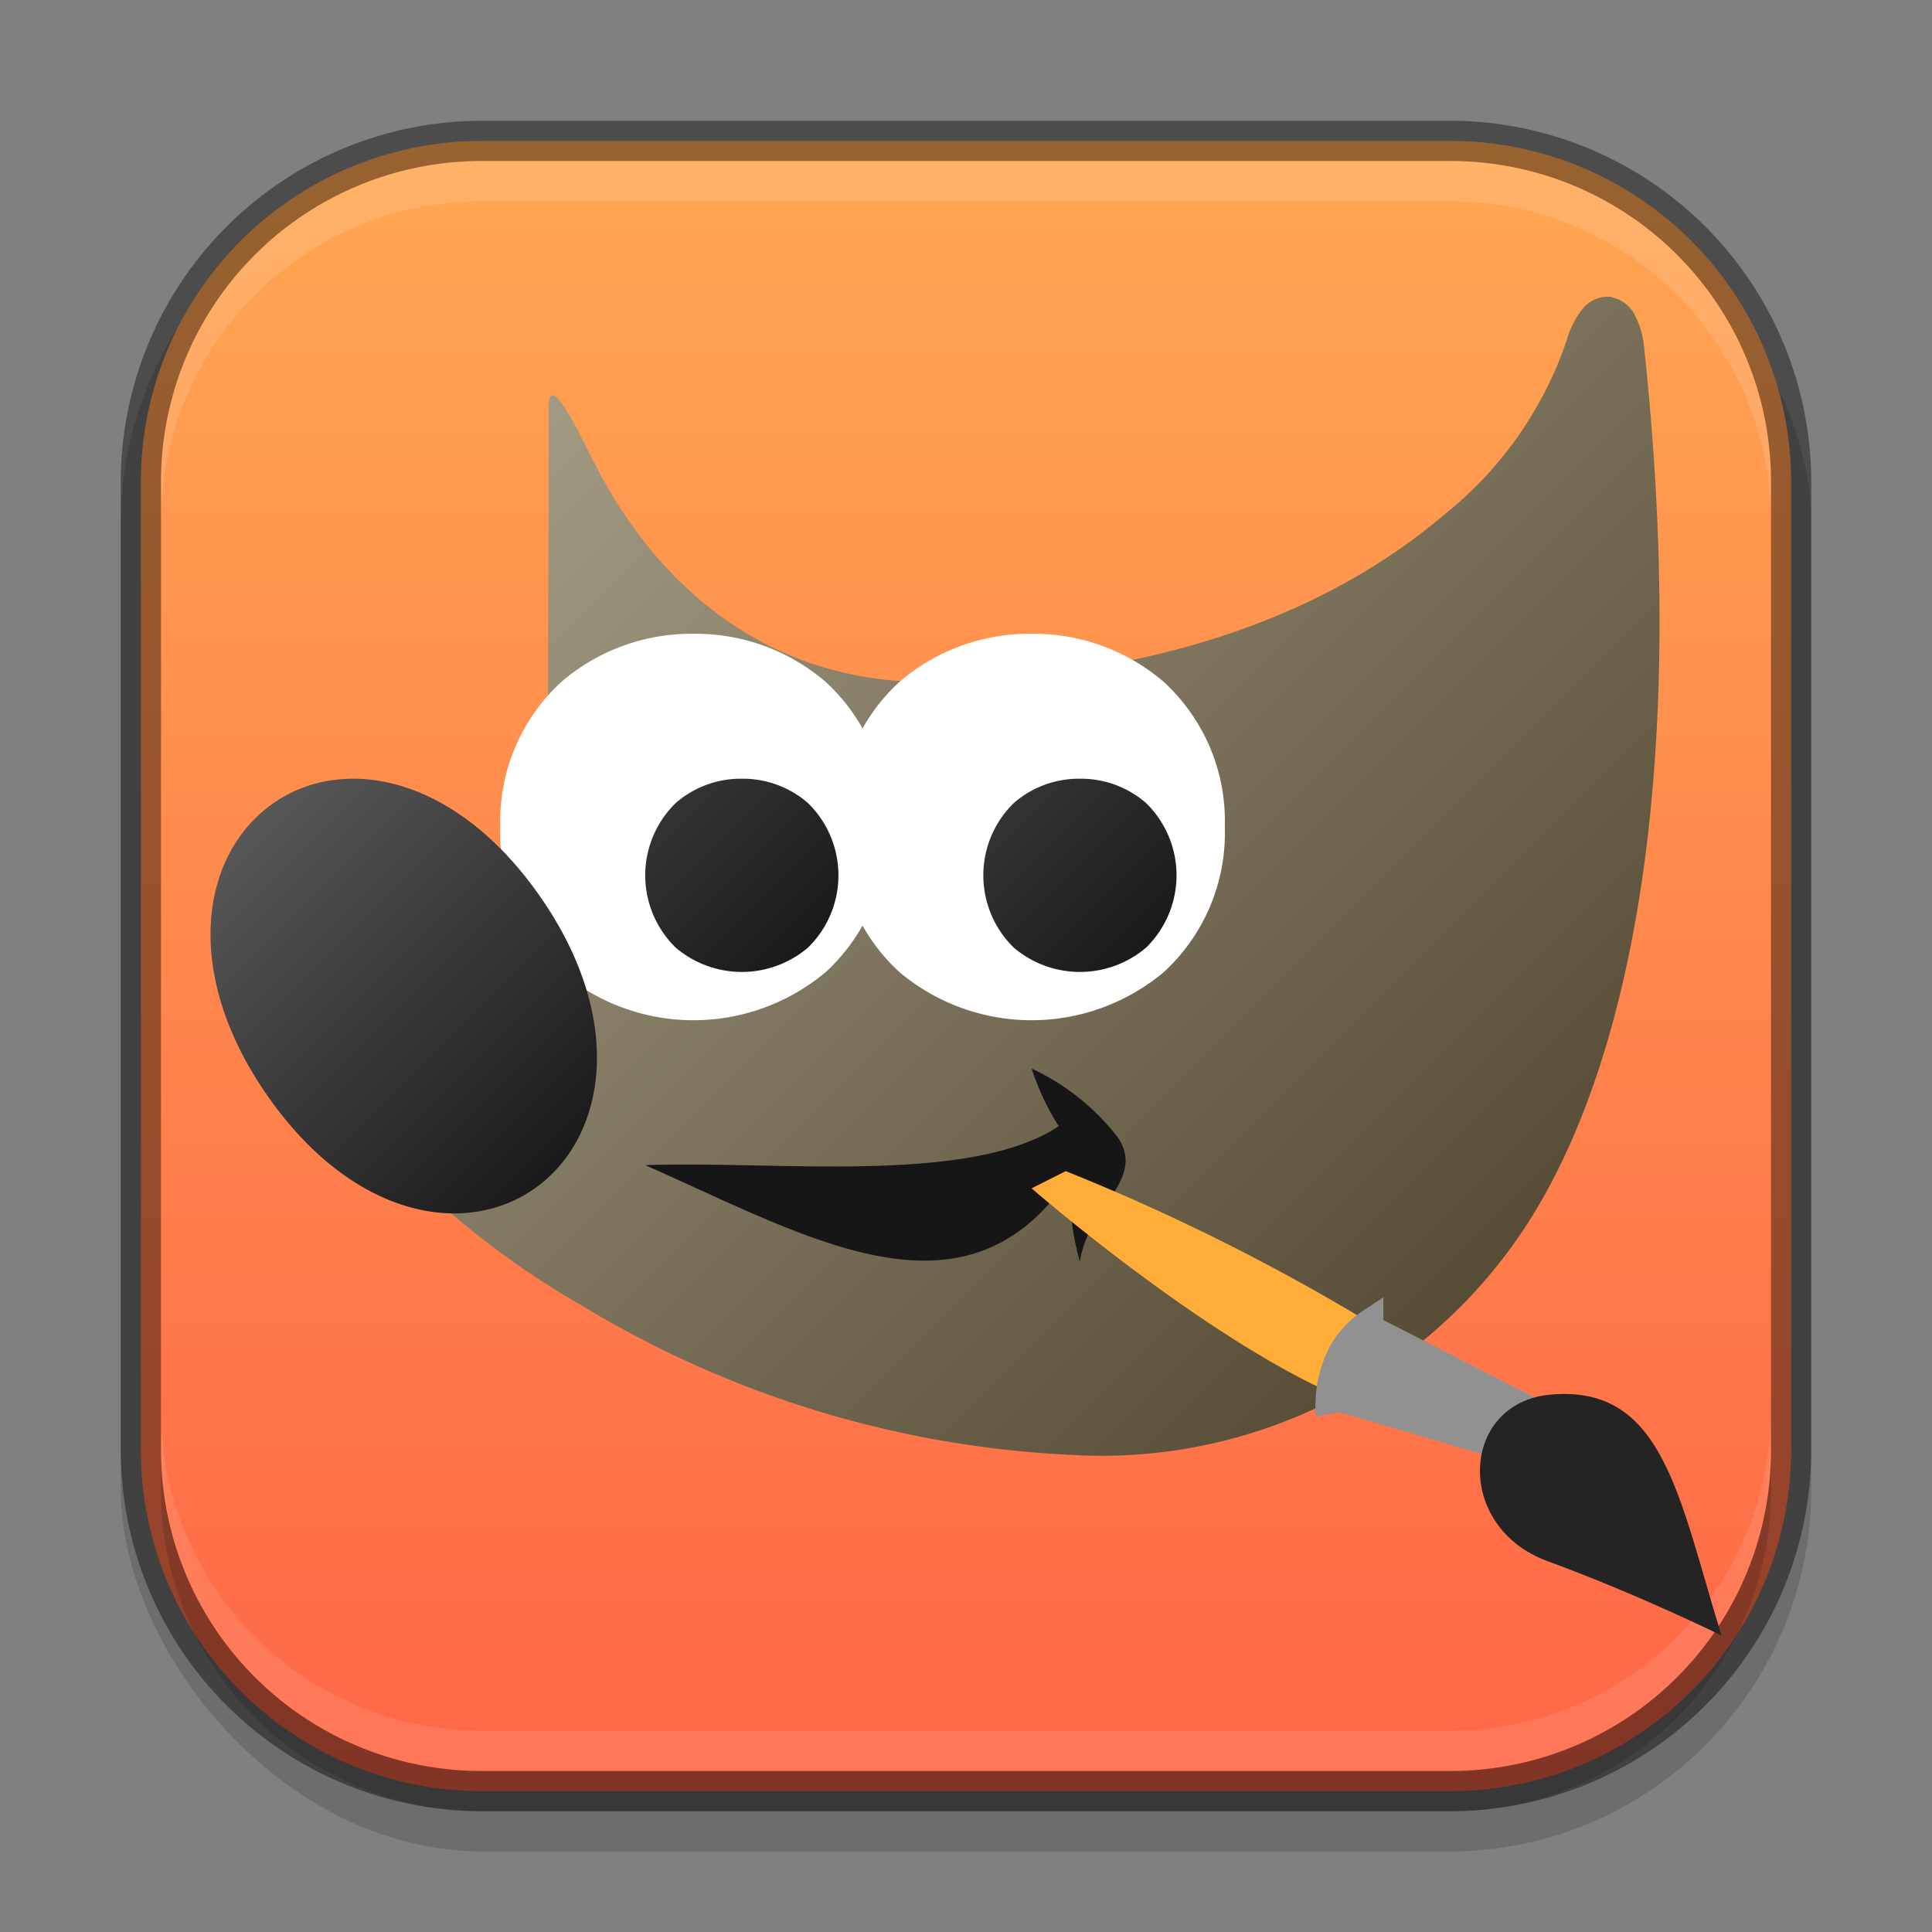 <svg id="Camada_1" data-name="Camada 1" xmlns="http://www.w3.org/2000/svg" xmlns:xlink="http://www.w3.org/1999/xlink" width="48px" height="48px" viewBox="0 0 48 48"><rect x="0" y="0" width="48" height="48" fill="#808080" stroke="none"/><defs><style>.cls-1,.cls-3,.cls-4,.cls-5,.cls-6{isolation:isolate;}.cls-1{opacity:0.15;}.cls-2{fill:url(#Gradiente_sem_nome_194);}.cls-3,.cls-5,.cls-8{fill:#fff;}.cls-3,.cls-4{opacity:0.13;}.cls-5{opacity:0.1;}.cls-6{opacity:0.41;}.cls-10,.cls-11,.cls-12,.cls-7,.cls-8,.cls-9{fill-rule:evenodd;}.cls-7{fill:url(#Gradiente_sem_nome_6);}.cls-9{fill:url(#Gradiente_sem_nome_2);}.cls-10{fill:#161616;}.cls-11{fill:url(#Gradiente_sem_nome_5);}.cls-12{fill:url(#Gradiente_sem_nome_2-2);}.cls-13{fill:#ffac38;}.cls-14{fill:#919191;}.cls-15{fill:#242424;}</style><linearGradient id="Gradiente_sem_nome_194" x1="24" y1="44.5" x2="24" y2="3.5" gradientUnits="userSpaceOnUse"><stop offset="0" stop-color="#ff6647"/><stop offset="1" stop-color="#ffa751"/></linearGradient><linearGradient id="Gradiente_sem_nome_6" x1="15.217" y1="8.308" x2="37.841" y2="30.933" gradientUnits="userSpaceOnUse"><stop offset="0" stop-color="#a39a83"/><stop offset="1" stop-color="#574d36"/></linearGradient><linearGradient id="Gradiente_sem_nome_2" x1="16.709" y1="20.025" x2="20.153" y2="23.469" gradientUnits="userSpaceOnUse"><stop offset="0" stop-color="#333"/><stop offset="1" stop-color="#1a1a1a"/></linearGradient><linearGradient id="Gradiente_sem_nome_5" x1="5.978" y1="20.694" x2="14.083" y2="28.799" gradientUnits="userSpaceOnUse"><stop offset="0" stop-color="#575757"/><stop offset="1" stop-color="#1a1a1a"/></linearGradient><linearGradient id="Gradiente_sem_nome_2-2" x1="25.108" y1="20.025" x2="28.553" y2="23.469" xlink:href="#Gradiente_sem_nome_2"/></defs><rect id="rect4122" class="cls-1" x="3" y="4" width="42" height="42" rx="9"/><path id="path4208" class="cls-2" d="M12,3.5A8.473,8.473,0,0,0,3.5,12V36A8.473,8.473,0,0,0,12,44.5H36A8.473,8.473,0,0,0,44.5,36V12A8.473,8.473,0,0,0,36,3.5Z"/><path id="rect3902" class="cls-3" d="M12,4a7.961,7.961,0,0,0-8,8v1a7.961,7.961,0,0,1,8-8H36a7.961,7.961,0,0,1,8,8V12a7.961,7.961,0,0,0-8-8Z"/><path id="path4093" class="cls-4" d="M36,45a7.961,7.961,0,0,0,8-8V36a7.961,7.961,0,0,1-8,8H12a7.961,7.961,0,0,1-8-8v1a7.961,7.961,0,0,0,8,8Z"/><path id="path4294" class="cls-5" d="M12,44a7.961,7.961,0,0,1-8-8V35a7.961,7.961,0,0,0,8,8H36a7.961,7.961,0,0,0,8-8v1a7.961,7.961,0,0,1-8,8Z"/><path id="rect4783" class="cls-6" d="M12,3a8.98,8.98,0,0,0-9,9V36a8.98,8.98,0,0,0,9,9H36a8.98,8.98,0,0,0,9-9V12a8.98,8.98,0,0,0-9-9Zm0,1H36a7.961,7.961,0,0,1,8,8V36a7.961,7.961,0,0,1-8,8H12a7.961,7.961,0,0,1-8-8V12A7.961,7.961,0,0,1,12,4Z"/><path class="cls-7" d="M40.035,7.375a.813.813,0,0,0-.727.312,2.121,2.121,0,0,0-.37.728,9.397,9.397,0,0,1-3.013,4.337C33.698,14.652,29.857,16.776,23.2,16.947c-4.048.047-6.84-2.292-8.454-5.486-.403-.797-1.116-2.283-1.116-1.337v1.461L13.61,19.749l.041.1a2.711,2.711,0,0,1-.021,1.891c-.383,1.085-1.768,2.669-5.145,3.683l-.413.123.079.435a6.601,6.601,0,0,0,2.036,3.238,21.622,21.622,0,0,0,4.296,3.234A25.771,25.771,0,0,0,26.6,36.145a12.595,12.595,0,0,0,11.231-5.564C40.6,26.439,41.95,18.892,40.844,8.596h-.002a2.107,2.107,0,0,0-.209-.736.842.842,0,0,0-.598-.477Z"/><path class="cls-8" d="M17.23,15.747a4.945,4.945,0,0,0-3.29,1.2,4.692,4.692,0,0,0-1.51,3.601,4.688,4.688,0,0,0,1.51,3.599,5.108,5.108,0,0,0,6.579,0,4.689,4.689,0,0,0,1.511-3.599,4.693,4.693,0,0,0-1.511-3.601A4.944,4.944,0,0,0,17.23,15.747Z"/><path class="cls-9" d="M18.431,19.347a2.463,2.463,0,0,0-1.641.602,2.509,2.509,0,0,0,0,3.597,2.538,2.538,0,0,0,3.281,0,2.509,2.509,0,0,0,0-3.597A2.463,2.463,0,0,0,18.431,19.347Z"/><path class="cls-10" d="M16.031,28.948c3.232-.117,8.048.502,10.274-.967a6.279,6.279,0,0,1-.674-1.432,5.766,5.766,0,0,1,2.147,1.718c.697,1.063-.764,1.719-.947,3.079a6.479,6.479,0,0,1-.244-2.118C24,33.094,20.126,30.755,16.031,28.948Z"/><path class="cls-11" d="M8.81,19.347a3.861,3.861,0,0,0-.625.047,3.373,3.373,0,0,0-1.475.62c-1.729,1.282-2.184,4.189-.049,7.232s4.96,3.516,6.689,2.233,2.186-4.189.05-7.232c-1.401-1.997-3.1-2.887-4.591-2.9Z"/><path class="cls-8" d="M25.63,15.747a4.945,4.945,0,0,0-3.29,1.2,4.692,4.692,0,0,0-1.51,3.601,4.688,4.688,0,0,0,1.51,3.599,5.108,5.108,0,0,0,6.579,0,4.689,4.689,0,0,0,1.511-3.599,4.693,4.693,0,0,0-1.511-3.601A4.944,4.944,0,0,0,25.63,15.747Z"/><path class="cls-12" d="M26.831,19.347a2.463,2.463,0,0,0-1.641.602,2.509,2.509,0,0,0,0,3.597,2.538,2.538,0,0,0,3.281,0,2.509,2.509,0,0,0,0-3.597A2.463,2.463,0,0,0,26.831,19.347Z"/><path class="cls-13" d="M34.342,35.089l.778-1.55a52.136,52.136,0,0,0-8.642-4.443l-.848.428S30.876,34.093,34.342,35.089Z"/><path class="cls-14" d="M34.369,32.233l-.406.267a2.62,2.62,0,0,0-.928.96,3.277,3.277,0,0,0-.346,1.73l.588-.101s3.07.881,4.524,1.344l.17-.328.599-1.158-4.2-2.152Z"/><path class="cls-15" d="M42.769,40.633c-1.069-3.473-1.448-6.23-4.241-5.985-2.251.198-2.409,3.285-.083,4.137C40.686,39.605,42.769,40.633,42.769,40.633Z"/></svg>